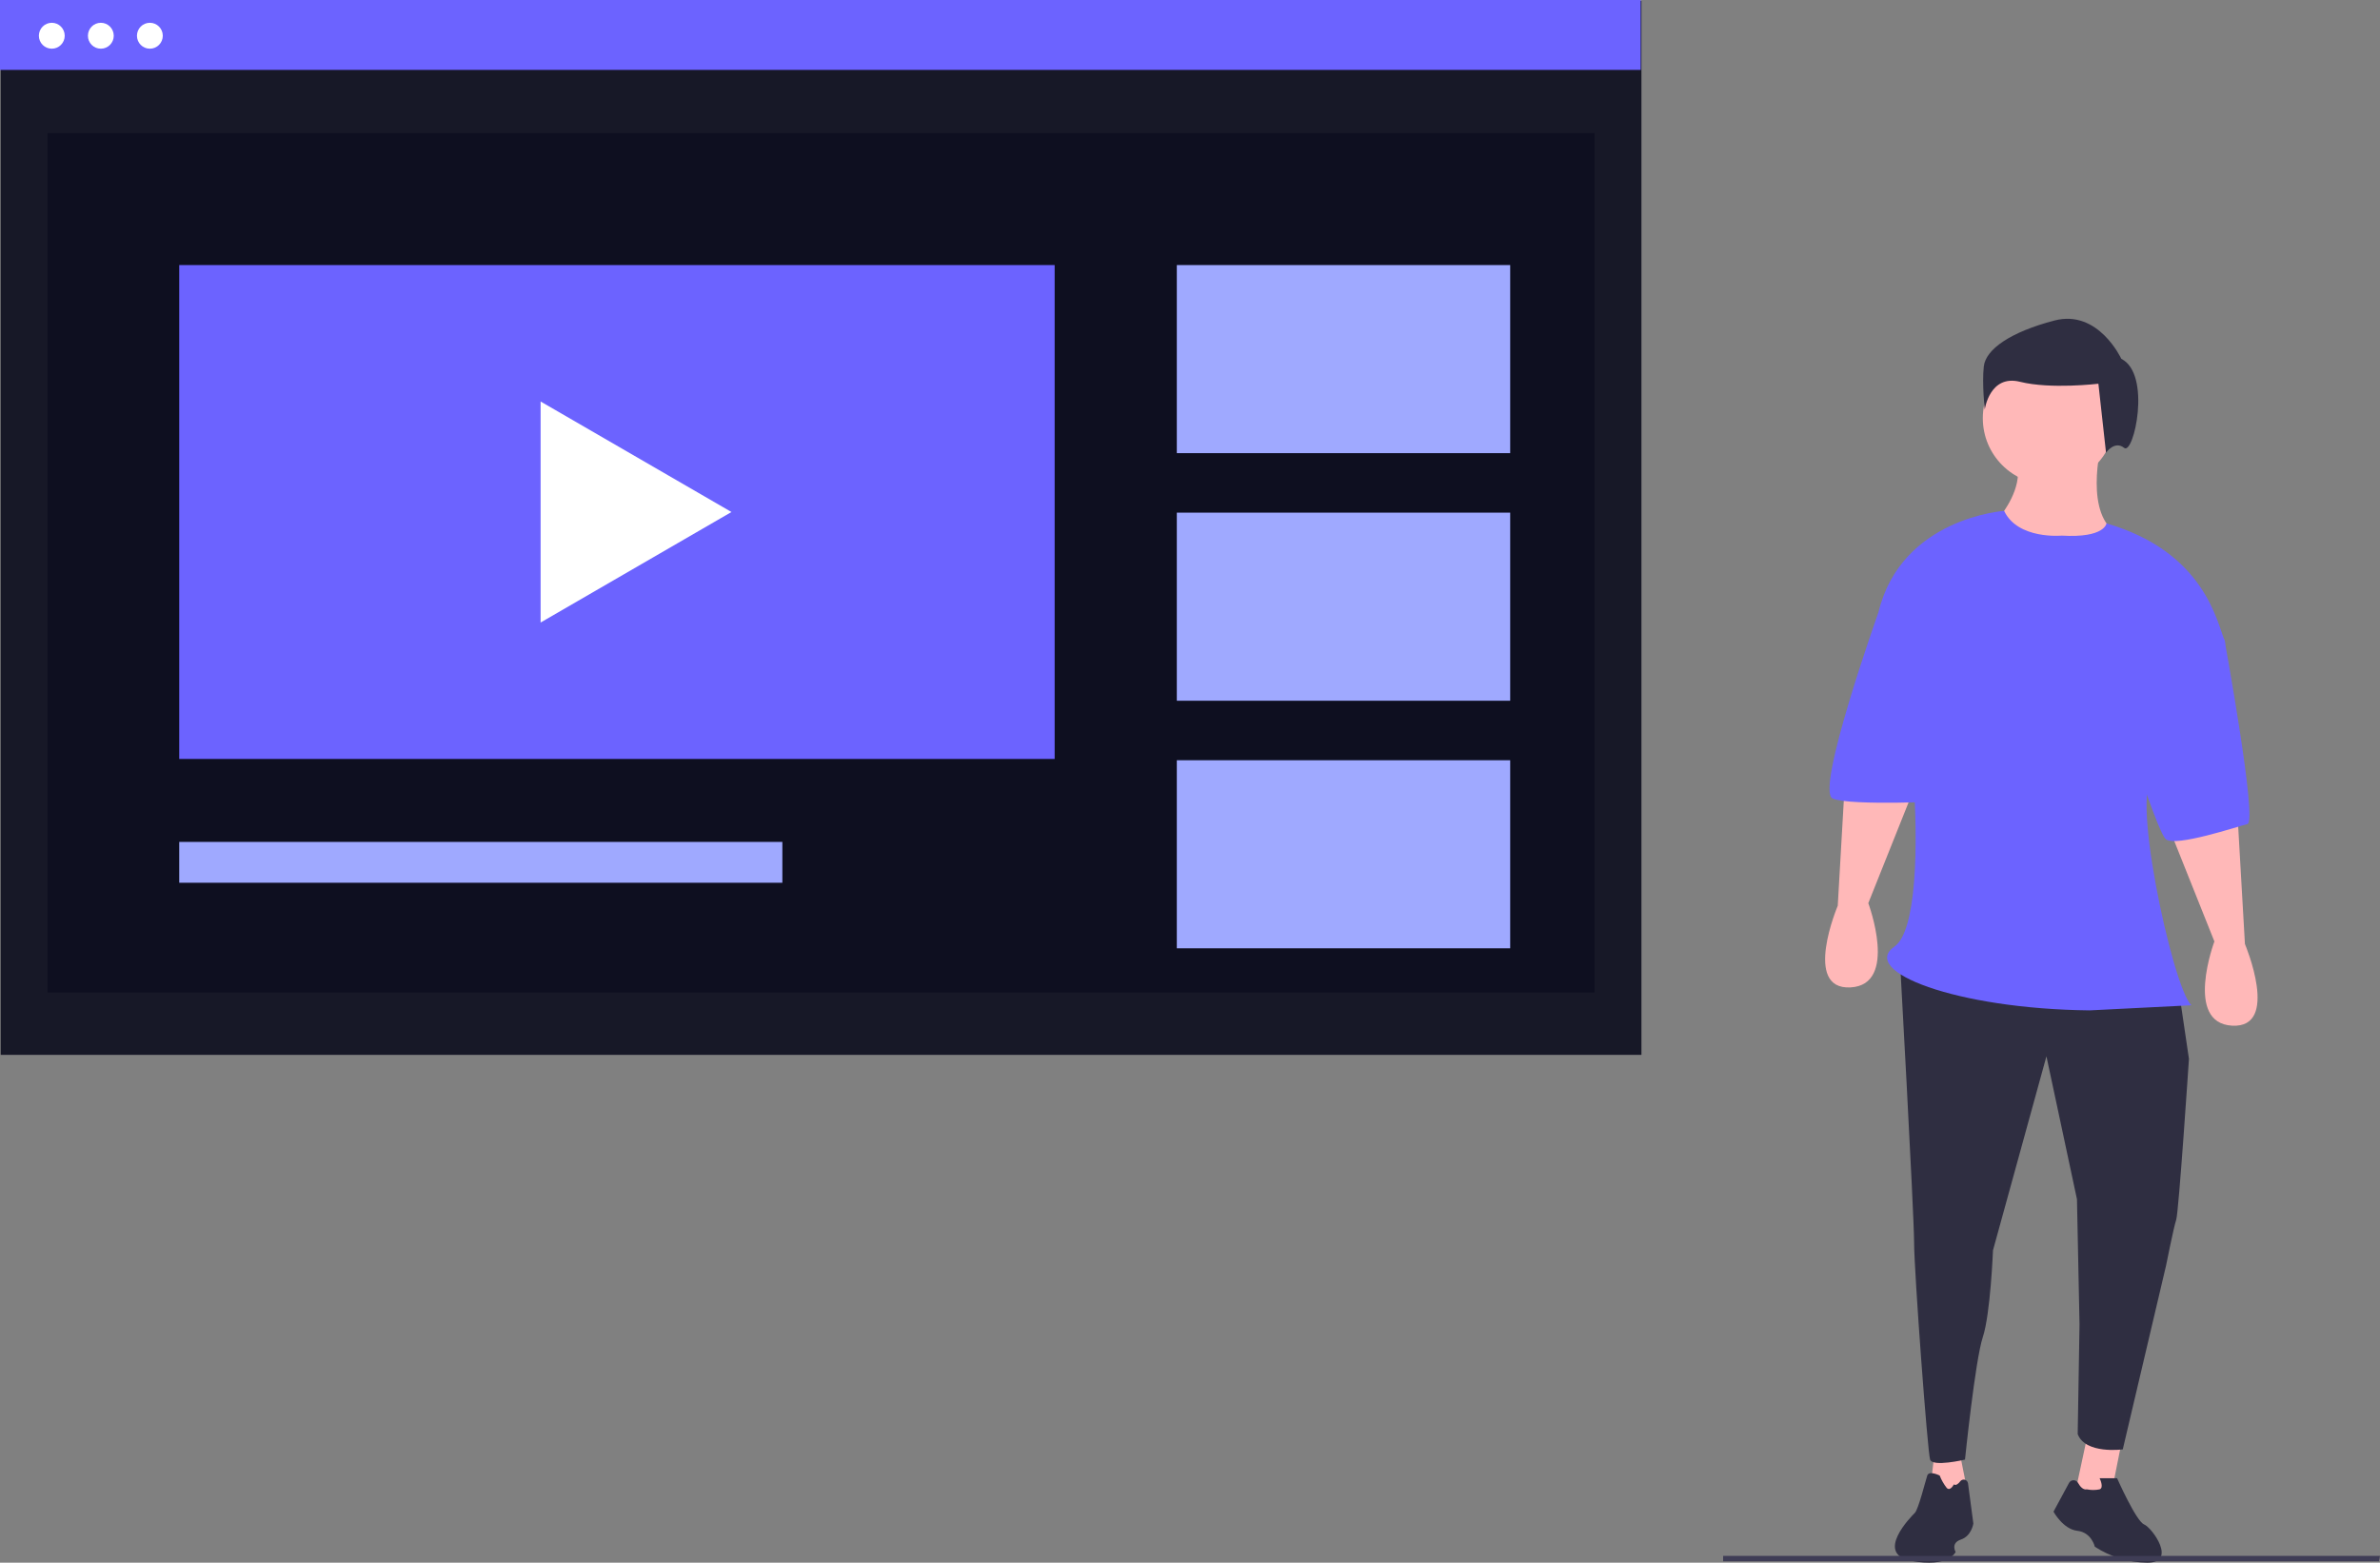 <svg width="300" height="197" viewBox="0 0 300 197" fill="none" xmlns="http://www.w3.org/2000/svg">
<rect x="0" y="0" width="300" height="197" fill="#808080" stroke="none"/>
<g clip-path="url(#clip0)">
<path d="M206.904 0.118H0.088V132.981H206.904V0.118Z" fill="#171827"/>
<path d="M200.99 16.782H6.002V125.12H200.99V16.782Z" fill="#0E0F20"/>
<path d="M206.815 0H0V8.813H206.815V0Z" fill="#6C63FF"/>
<path d="M6.529 6.139C7.429 6.139 8.158 5.408 8.158 4.506C8.158 3.604 7.429 2.872 6.529 2.872C5.63 2.872 4.901 3.604 4.901 4.506C4.901 5.408 5.63 6.139 6.529 6.139Z" fill="white"/>
<path d="M12.71 6.139C13.61 6.139 14.339 5.408 14.339 4.506C14.339 3.604 13.61 2.872 12.71 2.872C11.811 2.872 11.082 3.604 11.082 4.506C11.082 5.408 11.811 6.139 12.71 6.139Z" fill="white"/>
<path d="M18.892 6.139C19.791 6.139 20.52 5.408 20.52 4.506C20.52 3.604 19.791 2.872 18.892 2.872C17.992 2.872 17.263 3.604 17.263 4.506C17.263 5.408 17.992 6.139 18.892 6.139Z" fill="white"/>
<path d="M132.94 33.415H22.592V95.678H132.94V33.415Z" fill="#6C63FF"/>
<path d="M190.36 33.415H148.338V57.126H190.36V33.415Z" fill="#9FA9FF"/>
<path d="M190.36 64.627H148.338V88.338H190.36V64.627Z" fill="#9FA9FF"/>
<path d="M190.36 95.839H148.338V119.549H190.36V95.839Z" fill="#9FA9FF"/>
<path d="M98.617 106.136H22.592V111.284H98.617V106.136Z" fill="#9FA9FF"/>
<path d="M92.201 64.547L68.143 50.614V78.48L92.201 64.547L68.143 50.614V78.48L92.201 64.547Z" fill="white"/>
<path d="M247.068 183.365L248.056 188.322L243.115 189.313L243.856 183.117L247.068 183.365Z" fill="#FFB8B8"/>
<path d="M267.297 182.463L266.177 188.076L261.574 188.187L263.044 181.34L267.297 182.463Z" fill="#FFB8B8"/>
<path d="M274.635 124.798L275.918 133.486C275.918 133.486 274.635 152.793 274.314 153.758C273.993 154.723 273.031 159.55 273.031 159.55L267.577 182.717C267.577 182.717 262.857 183.361 261.894 180.787L262.124 166.951L261.803 151.184L257.954 133.165L251.218 157.619C251.218 157.619 250.897 165.664 249.935 168.559C248.972 171.455 247.689 184.005 247.689 184.005C247.689 184.005 243.61 184.97 243.289 184.005C242.968 183.039 241.273 160.193 241.273 156.654C241.273 153.114 239.388 119.177 239.388 119.177L274.635 124.798Z" fill="#2F2E41"/>
<path d="M263.052 187.756C263.581 187.865 264.126 187.865 264.655 187.756C265.256 187.555 264.655 186.349 264.655 186.349H266.858C266.858 186.349 269.262 191.775 270.264 192.177C271.266 192.579 274.471 197 270.665 197C268.316 196.97 266.024 196.273 264.054 194.99C264.054 194.99 263.653 193.182 261.85 192.981C260.047 192.78 258.845 190.569 258.845 190.569L260.802 186.945C260.857 186.843 260.939 186.758 261.039 186.698C261.139 186.638 261.253 186.607 261.369 186.607C261.485 186.606 261.599 186.638 261.7 186.697C261.8 186.756 261.882 186.841 261.938 186.943C262.21 187.425 262.588 187.849 263.052 187.756Z" fill="#2F2E41"/>
<path d="M246.284 187.133C246.284 187.133 245.838 188.03 245.391 187.582C245.017 187.106 244.716 186.577 244.497 186.013C244.497 186.013 243.156 185.34 242.933 186.013C242.71 186.685 241.816 190.271 241.369 190.719C240.922 191.167 236.23 195.874 240.922 196.77C245.614 197.667 246.508 195.65 246.508 195.65C246.508 195.65 245.837 194.529 247.178 194.081C248.519 193.633 248.742 192.064 248.742 192.064L248.069 186.999C248.054 186.891 248.008 186.789 247.935 186.708C247.863 186.627 247.769 186.569 247.663 186.541C247.558 186.514 247.447 186.519 247.345 186.555C247.242 186.591 247.153 186.657 247.088 186.745C246.829 187.083 246.54 187.305 246.284 187.133Z" fill="#2F2E41"/>
<path d="M282.013 102.274L282.975 119.007C282.975 119.007 287.466 129.625 281.371 129.303C275.276 128.982 279.125 118.685 279.125 118.685L273.158 103.752L282.013 102.274Z" fill="#FFB8B8"/>
<path d="M232.612 97.448L231.65 114.18C231.65 114.18 227.159 124.798 233.254 124.477C239.349 124.155 235.499 113.858 235.499 113.858L241.467 98.925L232.612 97.448Z" fill="#FFB8B8"/>
<path d="M258.275 61.087C262.881 61.087 266.615 57.342 266.615 52.721C266.615 48.101 262.881 44.355 258.275 44.355C253.669 44.355 249.935 48.101 249.935 52.721C249.935 57.342 253.669 61.087 258.275 61.087Z" fill="#FFB8B8"/>
<path d="M264.851 56.1C264.851 56.1 262.605 65.11 267.096 67.362C271.587 69.615 252.982 72.832 251.699 67.362L252.34 64.788C252.34 64.788 254.907 61.57 254.265 58.674L264.851 56.1Z" fill="#FFB8B8"/>
<path d="M259.878 67.523C259.878 67.523 254.343 68.041 252.62 64.404C252.62 64.404 239.669 65.27 236.782 77.176C240.133 77.272 244.289 115.517 238.798 119.328C234.34 122.422 246.49 127.188 263.407 127.373L276.238 126.729C273.846 124.662 268.121 97.754 271.747 98.091C271.747 98.091 281.371 82.968 280.408 80.716C279.446 78.463 277.905 69.582 265.523 65.978C265.523 65.978 265.332 67.845 259.878 67.523Z" fill="#6C63FF"/>
<path d="M276.239 75.246L280.409 80.716C280.409 80.716 284.579 103.561 283.296 103.883C282.013 104.205 274.314 106.779 273.031 105.814C271.748 104.849 265.974 85.864 265.974 85.864L276.239 75.246Z" fill="#6C63FF"/>
<path d="M242.236 73.637L236.783 77.176C236.783 77.176 228.763 99.7 231.009 100.666C233.254 101.631 245.764 100.987 245.764 100.987L242.236 73.637Z" fill="#6C63FF"/>
<path d="M267.391 45.234C267.391 45.234 264.503 38.956 258.966 40.405C253.429 41.854 250.299 44.027 250.058 46.2C249.818 48.374 250.179 51.634 250.179 51.634C250.179 51.634 250.781 47.166 254.632 48.132C258.484 49.098 264.503 48.374 264.503 48.374L265.465 57.067C265.465 57.067 266.549 55.497 267.752 56.463C268.956 57.429 271.243 47.166 267.391 45.234Z" fill="#2F2E41"/>
<path d="M299.878 196.822H217.2V196.144H300L299.878 196.822Z" fill="#3F3D56"/>
</g>
<defs>
<clipPath id="clip0">
<rect width="300" height="197" fill="white"/>
</clipPath>
</defs>
</svg>
